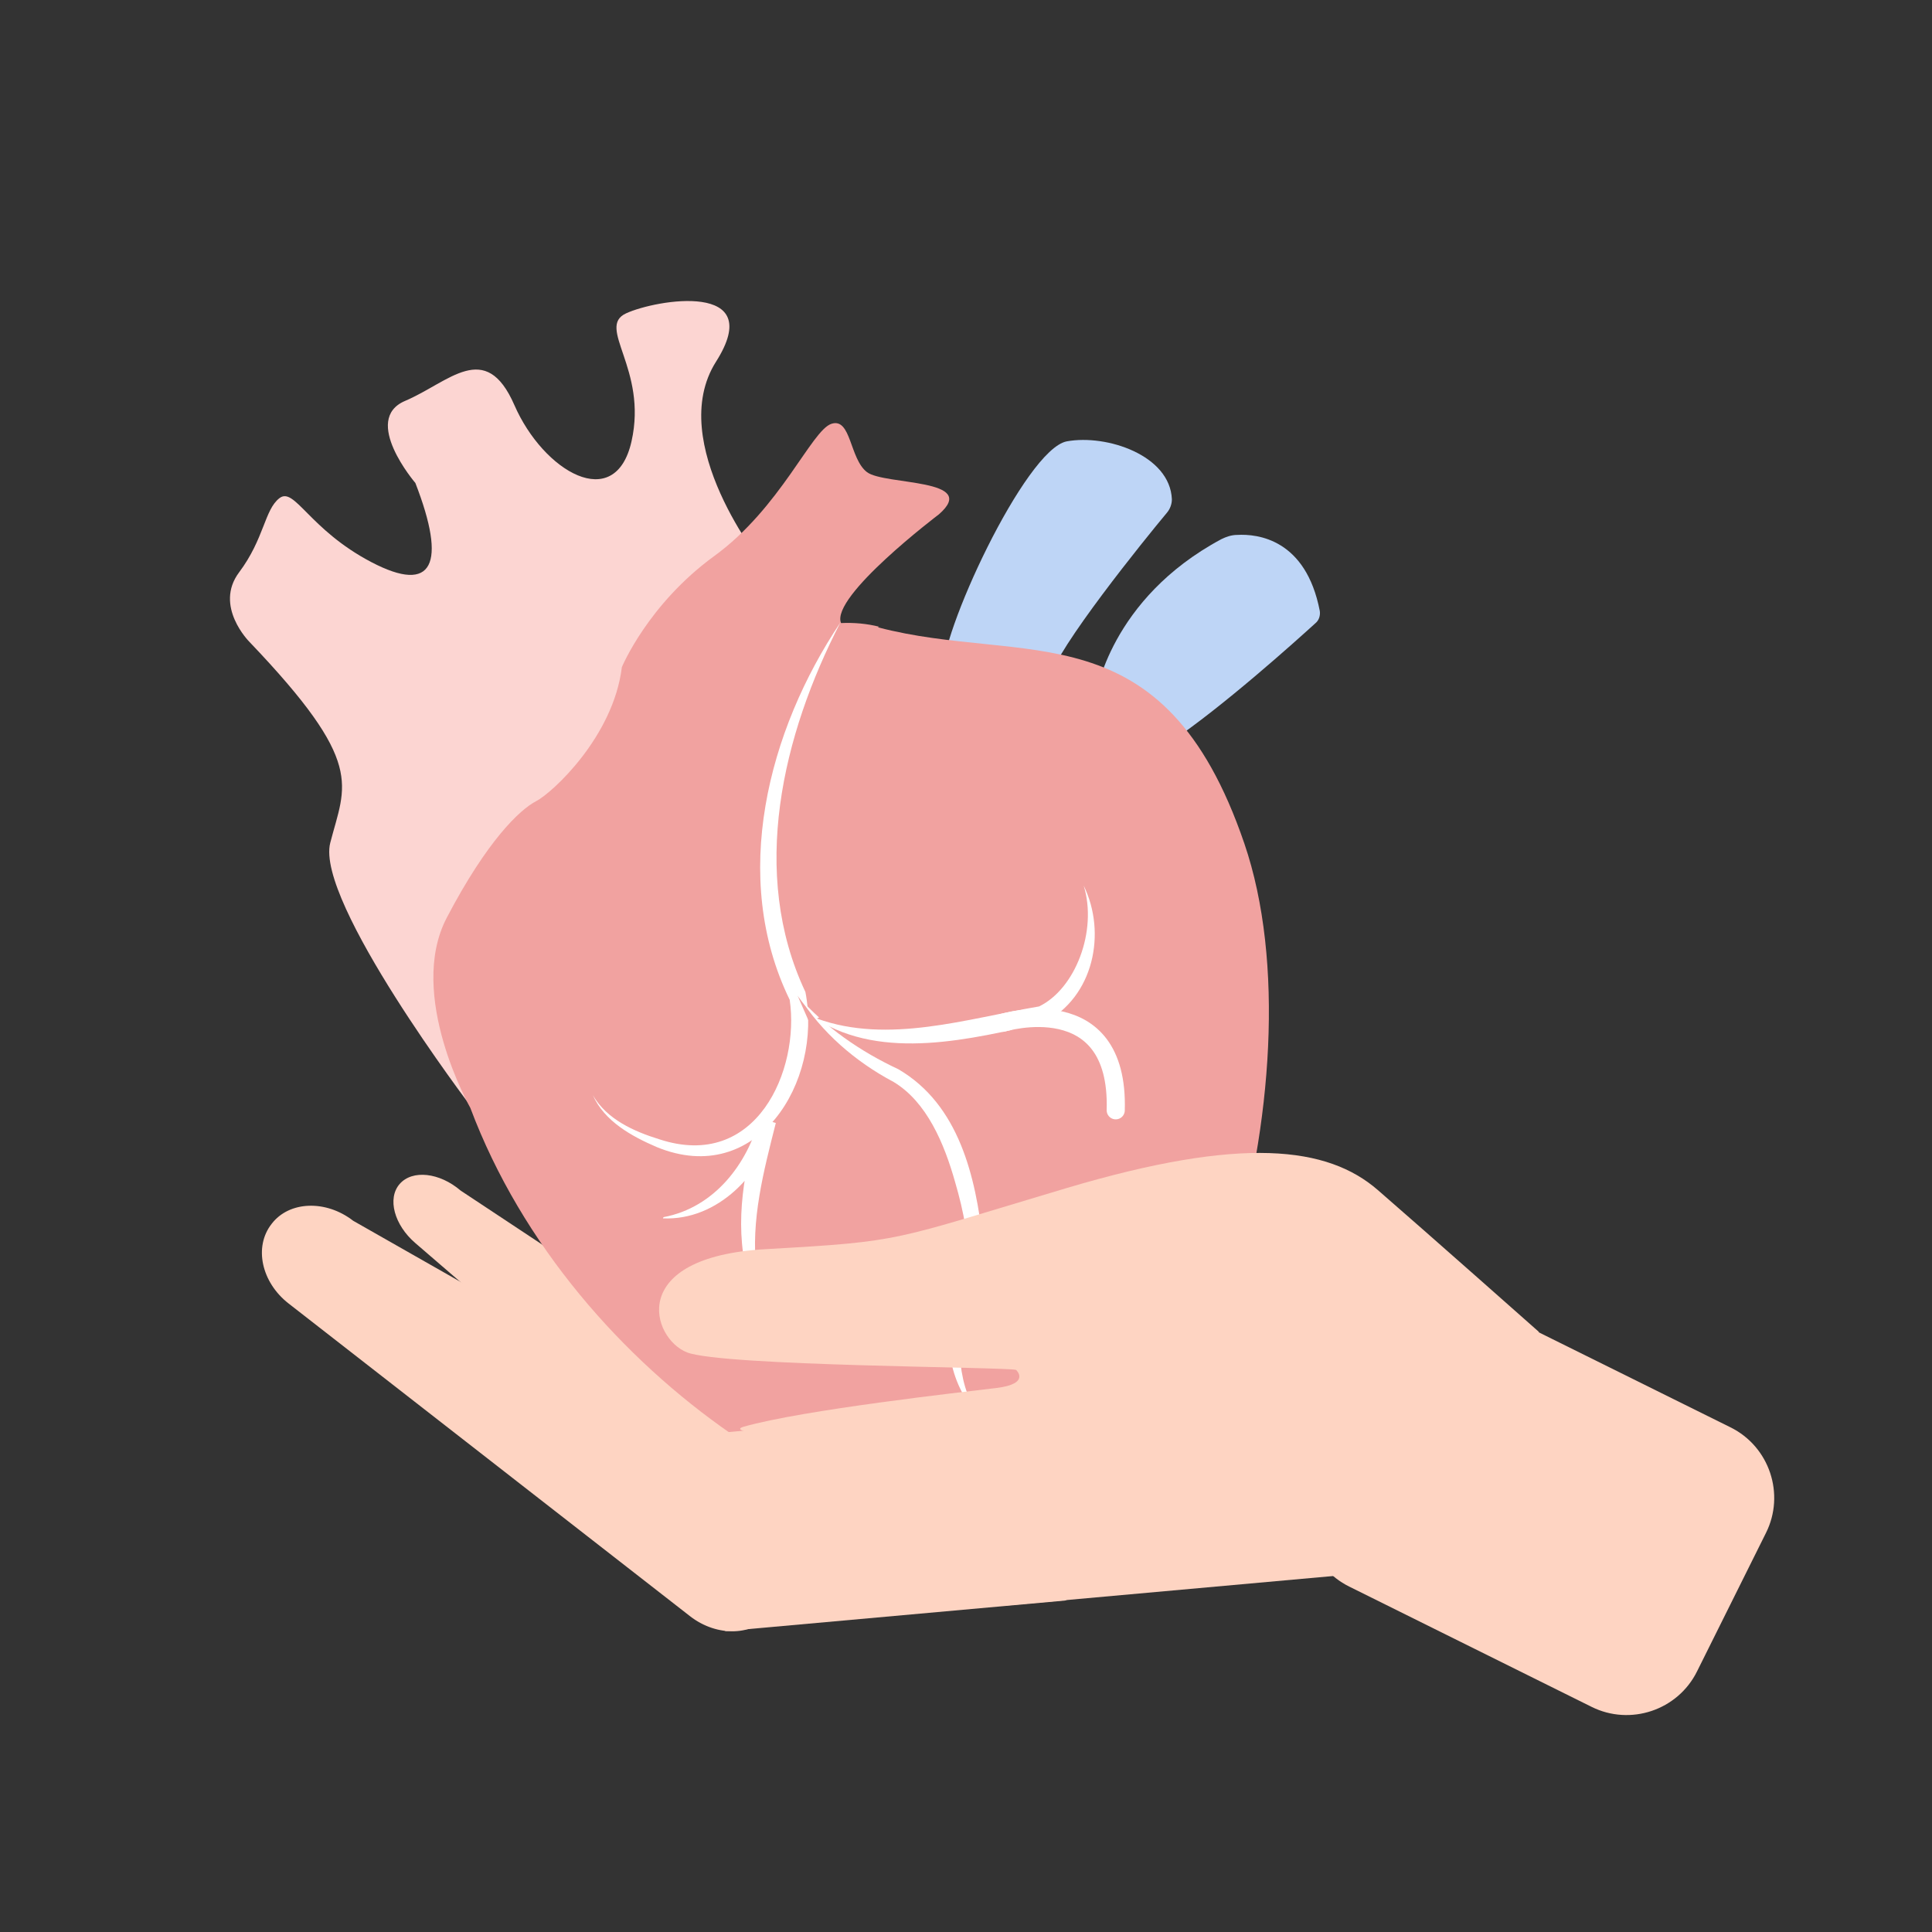 <?xml version="1.0" encoding="UTF-8"?><svg id="ic_transplant" xmlns="http://www.w3.org/2000/svg" viewBox="0 0 32 32"><rect x="0" y="0" width="32" height="32" fill="#333333" stroke="none"/><defs><style>.cls-1{stroke:#fff;stroke-linecap:round;stroke-linejoin:round;stroke-width:.3px;}.cls-1,.cls-2{fill:#f1a2a0;}.cls-3{fill:#fff;}.cls-4{fill:#fcd5d2;}.cls-5{fill:#fed4c2;}.cls-6{fill:#bed5f6;}</style></defs><path class="cls-5" d="M12.03,25.03l-5.15-4.44c-.35-.3-.47-.74-.26-.98h0c.21-.24,.66-.19,1.01,.11l5.12,3.39c.35,.3,.49,1.78,.28,2.02h0c-.21,.24-.66,.19-1.01-.11Z"/><g><path class="cls-6" d="M15.62,11.17c-.08-.61,1.36-3.73,2.05-3.86,.66-.12,1.71,.23,1.74,.96,0,.08-.03,.16-.08,.22-.36,.43-1.84,2.26-1.95,2.76-.12,.57-1.76-.08-1.76-.08Z"/><path class="cls-6" d="M18.15,11.52s.23-1.6,2.08-2.59c.08-.04,.17-.07,.26-.07,.34-.02,1.14,.07,1.37,1.26,.01,.07-.01,.15-.07,.2-.33,.3-1.54,1.39-2.42,1.98-1.03,.68-1.23-.78-1.23-.78Z"/><path class="cls-4" d="M7.81,18.34s-2.59-3.41-2.34-4.38,.59-1.31-1.34-3.33c0,0-.59-.59-.17-1.15s.42-1.04,.67-1.23,.49,.52,1.52,1.06,1.25,.03,.73-1.31c0,0-.9-1.05-.17-1.36s1.33-1.03,1.81,.07,1.67,1.8,1.94,.6-.59-1.89-.09-2.12,2.34-.54,1.49,.8,.78,3.36,.78,3.36l-4.82,8.99Z"/><path class="cls-2" d="M14.56,10.38c-.2-.05-.41-.07-.63-.06h0c-.18-.44,1.62-1.8,1.62-1.8,.69-.6-.9-.48-1.19-.7-.29-.22-.26-.91-.59-.8s-.84,1.39-1.94,2.19c-1.1,.8-1.53,1.84-1.53,1.84-.14,1.15-1.15,2.08-1.42,2.22-.27,.14-.81,.65-1.48,1.93-.67,1.28,.39,3.15,.39,3.15,1.71,4.55,6.68,7.53,9.47,7,2.5-.47,4.69-7.46,3.35-11.38-1.34-3.92-3.64-2.94-6.07-3.58Z"/><g><g><path class="cls-2" d="M13.92,10.31s-2.13,3.29-.71,6.18c0,0,.13,.84-.21,1.58-.11,.25-.28,.48-.52,.67-.96,.76-2.48-.1-2.66-.61"/><path class="cls-3" d="M13.92,10.31c-.96,1.86-1.51,4.15-.58,6.12,.29,1.49-.8,3.25-2.46,2.57-.42-.18-.87-.43-1.06-.86,.23,.4,.68,.6,1.1,.73,1.61,.53,2.33-1.15,2.16-2.31-.99-2.03-.36-4.46,.84-6.25h0Z"/></g><g><path class="cls-2" d="M10.99,20.16c1.38-.12,1.73-1.61,1.73-1.61,0,0-.82,2.56,.16,3.21"/><path class="cls-3" d="M10.99,20.16c.85-.16,1.39-.89,1.59-1.64l.27,.08c-.2,.79-.42,1.62-.32,2.44,.04,.26,.12,.54,.34,.73-.26-.14-.42-.41-.5-.69-.21-.85-.04-1.74,.21-2.56l.27,.08c-.22,.84-.96,1.62-1.87,1.58h0Z"/></g><g><path class="cls-2" d="M13.21,16.49s.1,.16,.32,.37c.27,.28,.7,.65,1.31,.95,1.1,.53,1.55,3.18,1.19,3.58s-.31,1.61,.26,2.12"/><path class="cls-3" d="M13.21,16.49c.46,.53,1.05,.93,1.67,1.22,1.01,.59,1.28,1.79,1.4,2.85,.04,.34-.02,.84-.25,1.06-.14,.28-.16,.64-.12,.97,.04,.34,.14,.68,.39,.94-.53-.47-.73-1.29-.47-2.01,.12-.21,.17-.27,.19-.44,.05-.5-.06-1.02-.2-1.5-.18-.64-.47-1.33-1.02-1.66-.64-.34-1.19-.82-1.57-1.42h0Z"/></g><g><path class="cls-2" d="M13.53,16.87s.64,.57,3.08,.08c.2-.04,.41-.09,.64-.14,0,0,1.21-.57,.71-2.14"/><path class="cls-3" d="M13.53,16.87c1.18,.43,2.49,0,3.68-.2,.6-.29,.97-1.25,.74-2,.38,.78,.17,1.84-.66,2.27-1.2,.27-2.66,.64-3.77-.06h0Z"/></g><path class="cls-1" d="M16.61,16.94s1.93-.59,1.87,1.45"/></g></g><path class="cls-5" d="M11.43,26.77l-6.65-5.18c-.45-.35-.58-.94-.28-1.32h0c.29-.38,.9-.4,1.35-.05l7.54,4.29c.45,.35-.32,1.84-.61,2.21h0c-.29,.38-.9,.4-1.35,.05Z"/><rect class="cls-5" x="11.81" y="23.49" width="5.76" height="3.28" rx=".07" ry=".07" transform="translate(-2.2 1.42) rotate(-5.15)"/><rect class="cls-5" x="16.42" y="23.07" width="5.76" height="3.28" transform="translate(-2.14 1.83) rotate(-5.15)"/><path class="cls-5" d="M26.36,28.27l-4.01-1.99c-.65-.32-.91-1.11-.59-1.75l1.14-2.29c.32-.65,1.11-.91,1.75-.59l.62,.31,3.39,1.68c.65,.32,.91,1.11,.59,1.75l-1.14,2.29c-.32,.65-1.11,.91-1.75,.59Z"/><path class="cls-5" d="M25.5,22.07s-1.85-1.64-2.68-2.36-2.24-.9-5.16-.03-2.67,.88-4.98,1.01-1.89,1.48-1.3,1.71,5.3,.24,5.45,.29c0,0,.25,.23-.33,.3s-3.19,.36-4.18,.64,10.44,.69,10.44,.69l2.73-2.26Z"/></svg>